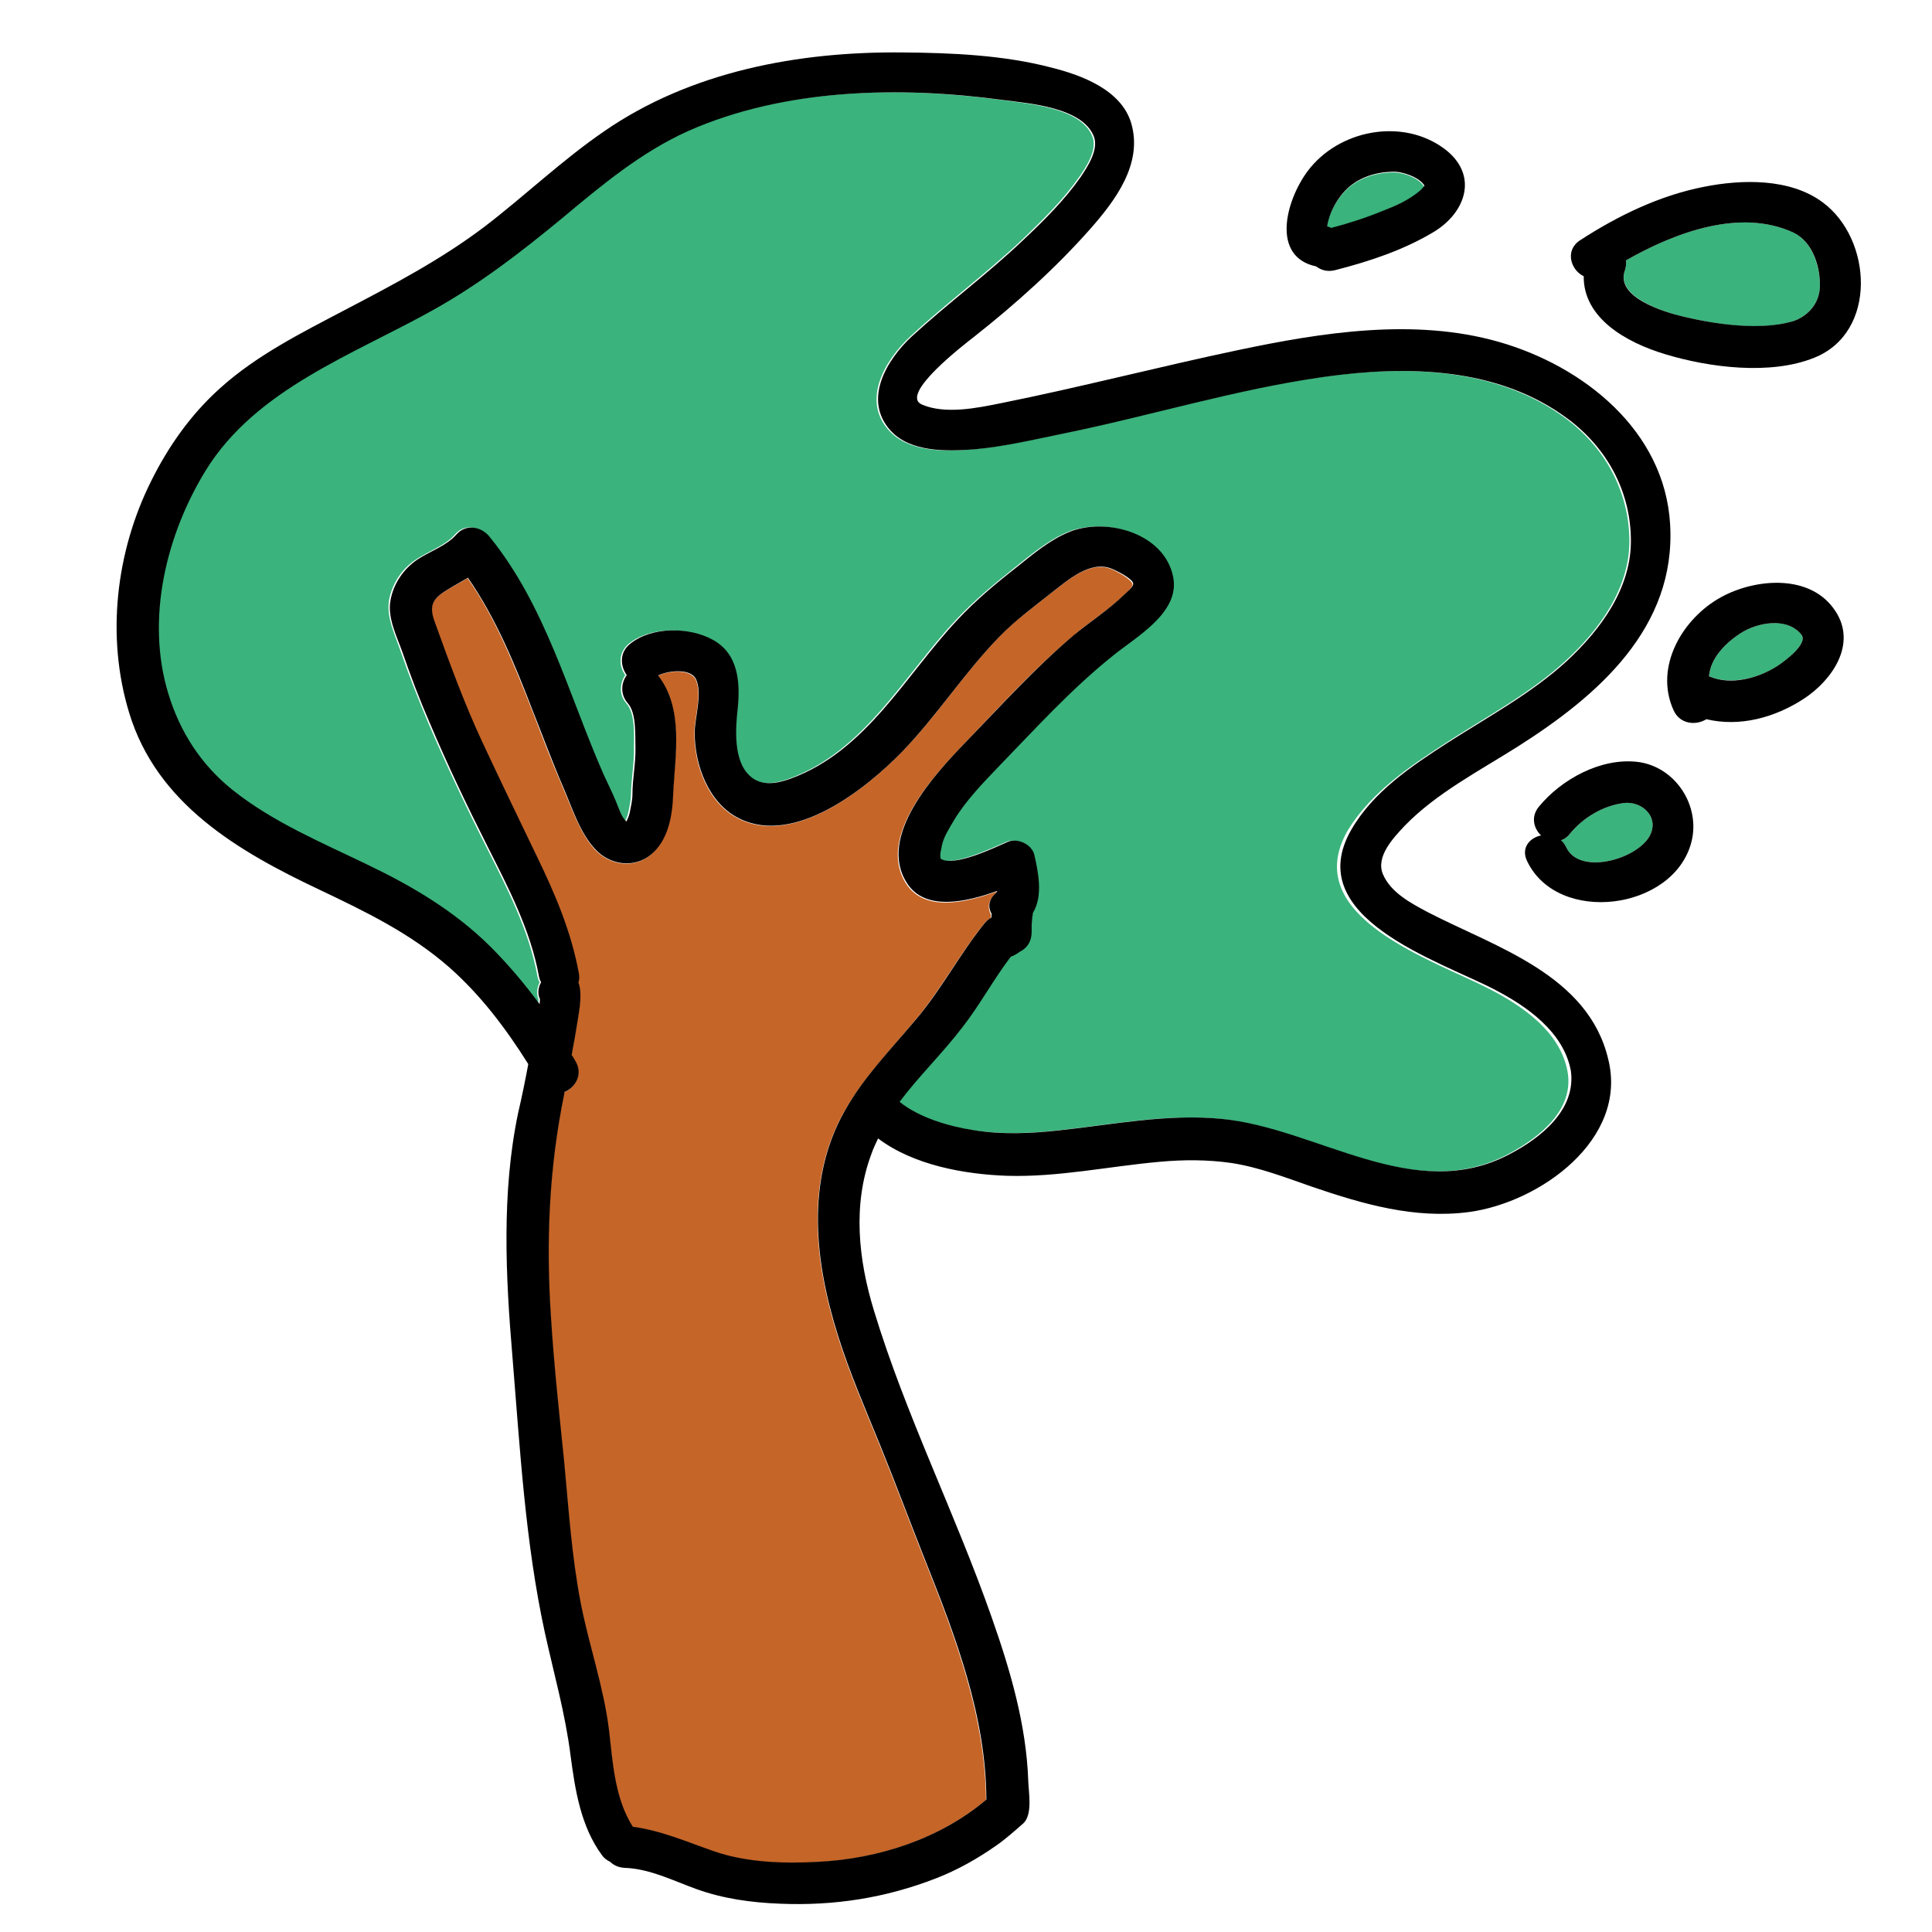 <svg xmlns="http://www.w3.org/2000/svg"  viewBox="0 0 512 512" width="1024px" height="1024px"><path fill="#C56528" d="M294.2,150.7c-5.5-2-11.4,3.2-15.4,6.3c-4.9,3.9-10,7.5-14.3,12.1c-9.2,9.5-16.4,20.9-25.6,30.3c-9.6,9.8-28.4,24.9-43.1,17.6c-8.1-4-11.8-14-11.8-22.7c0-4,2.1-10.3,0.4-14.1c-1.4-3-7.1-2.5-10.1-1.1c7,8.9,4.5,21,4,31.5c-0.3,5.6-1.4,12.1-5.9,16c-4.5,3.7-10.8,2.7-14.7-1.4c-4-4.3-6.2-11.1-8.5-16.4c-2.9-6.7-5.5-13.5-8.1-20.3c-4.8-12.2-9.7-24.6-17.2-35.3c-1.7,1.1-3.5,2-5.3,3.1c-3.8,2.3-5.1,4-3.6,8.3c3.9,10.9,7.8,21.7,12.7,32.1c4.8,10.2,9.7,20.4,14.6,30.6c4.8,9.9,9,19.8,11,30.7c0.2,1,0.1,1.8-0.1,2.5c1.1,3.1,0.2,7.5-0.2,10c-0.5,3.1-1,6.2-1.6,9.2c0.3,0.5,0.7,1.1,1,1.6c2.1,3.5,0,7-2.9,8.2c0,0.2-0.1,0.5-0.1,0.7c-4,19.5-4.8,38.8-3.5,58.7c0.8,12.8,2.2,25.6,3.5,38.4c1.2,12.6,2,25.1,4.4,37.6c2.2,11.3,6,22.3,7.5,33.7c1.1,8.6,1.5,18.2,6.3,25.6c7.5,0.9,14.3,4,21.5,6.5c8.7,3,18.5,3.3,27.6,2.8c15.9-0.8,32.2-6.1,44.6-16.5c-0.2-22.1-8.1-43.1-16.2-63.4c-4-10.1-7.8-20.3-11.9-30.4c-3.9-9.6-8.1-19.2-11.2-29.1c-6.1-19.3-8.7-41.1,1.7-59.5c5.1-9,12.2-16.3,18.8-24.2c6.8-8.1,11.7-17.4,18.2-25.5c0.5-0.7,1.1-1.2,1.8-1.5c0-0.3,0.1-0.7,0.1-1c-0.9-1.7-0.8-3.8,1.1-5.5c0.2-0.2,0.3-0.3,0.4-0.6c-8.3,3-19,5.4-23.9-2c-8.1-12.4,7.4-29,15.3-37.2c9.4-9.8,18.5-19.9,29-28.7c4.2-3.6,9.2-6.7,13.2-10.6c0.5-0.5,2.6-2.1,2.4-3C299.9,153.5,295.6,151.2,294.2,150.7z"/><path fill="#3AB37C" d="M383.3 196.8c10.5-6.8 22.1-13 31.4-21.5 9.1-8.3 17.4-19.6 17.1-32.6-.3-12.8-6.5-24-16.7-31.7-18.5-13.8-42.7-14.2-64.7-11.1-23.4 3.3-45.9 10.3-69 15-7.8 1.6-15.9 3.5-23.8 4.2-7.1.6-16.7.8-22-5-7.4-8.1-1-18.8 5.7-25 9.6-8.9 20.2-16.7 29.8-25.8 5.3-5.1 10.7-10.4 14.9-16.4 1.8-2.6 4.9-7.2 3.5-10.7-3-7.8-17.3-8.7-24.1-9.7-27.3-3.7-58-3.1-83.6 8.3-12.4 5.5-22.9 14.3-33.2 23-10.8 9.1-21.9 17.5-34.3 24.4-21.1 11.8-47 20.9-60.2 42.5-10.5 17.1-15.9 39.4-9.9 59.1 3.1 10.2 8.7 18.9 17.1 25.6 10.7 8.5 23.3 13.9 35.6 19.7 11.9 5.7 23.2 12.3 32.6 21.7 4.8 4.8 9.1 9.9 13.1 15.3 0-.4.1-.9.1-1.3-.6-1.4-.4-3 .3-4.5-.3-.5-.5-1.1-.6-1.7-2.2-12.1-8.1-23.4-13.6-34.3-5.4-10.7-10.6-21.7-15.3-32.7-2.6-6.2-5.1-12.5-7.3-18.9-1.4-4.2-3.9-9.1-3.1-13.7.8-4.3 3.4-8.3 7.1-10.7 3.3-2.2 7.8-3.7 10.4-6.7 2.5-2.9 6.5-2.1 8.7.6 14.9 18.3 20.9 41.7 30.2 62.9 1.1 2.4 2.2 4.8 3.3 7.2.7 1.6 1.4 4.2 2.8 5.4 0 0 0 0 0 0 .4-.8.7-1.5.9-2.4.3-1.5.7-3.2.7-4.8.1-4.2.9-8.2.8-12.4 0-3.2.4-9-2-11.7-2.1-2.4-1.7-5.4-.3-7.5-1.7-2.3-1.9-5.8.8-8.2 5.7-4.7 15.7-4.6 21.9-1.2 6.9 3.8 7.4 11.4 6.7 18.3-.6 5.2-1.1 13.8 3.2 17.8 3 2.7 7.1 2.1 10.7.8 20.2-7.3 30.5-27.4 44.4-42.2 4.8-5.1 10-9.4 15.4-13.7 4.4-3.5 8.9-7.3 14.1-9.5 9.8-4 25.3.2 27.6 11.9 1.9 9.5-9.8 16-16 20.9-11 8.9-20.4 19.2-30.2 29.3-4.2 4.4-8.7 9-11.9 14.3-1.2 2.1-2.7 4.3-3.2 6.7-.2.9-.5 1.9-.4 2.8 0 .3.1.5.1.7 3.6 2.2 14.2-3 17.8-4.5 2.6-1.1 6.3.6 7 3.4 1.1 4.7 2.4 10.8-.3 15.3 0 0 0 0 0 0 0 .1-.1.2-.1.2 0 .1 0 .2 0 .3-.1.5-.2 1-.2 1.5 0 .2-.1 1.3-.1 1.2 0 .6 0 1.3 0 1.9 0 2.5-1.1 4.3-3.1 5.3-.3.2-.6.5-.9.6-.5.3-1 .5-1.5.7-4.6 6.1-8.2 12.8-12.9 18.8-5.2 6.7-11.4 12.8-16.6 19.7 5.2 4.3 13.1 6.5 19.6 7.5 7.4 1.1 14.9.9 22.3.1 14.4-1.5 28.8-4.5 43.3-3.1 25.4 2.4 51.1 22.9 76.6 9.3 8-4.3 17.5-11.6 15.6-21.9-1.9-10.3-11.6-17.1-20.3-21.6-14.6-7.7-51.3-19.1-37.9-42.3C363.5 209.8 373.7 203 383.3 196.8zM369 45.7c-4.4.1-8.7 1.4-12 4.4-1.6 1.5-3.2 3.7-4.3 6.3-.5 1.2-1 2.5-1.1 3.8.4.1.8.2 1.1.4 4.6-1.3 9.2-2.7 13.6-4.5 3-1.3 6.1-2.6 8.8-4.5.9-.6 1.6-1.2 2.3-2.1C376.1 47.1 371.6 45.6 369 45.7z"/><path fill="#3AB37C" d="M430.4 212.8c-5.6.7-10.9 3.9-14.4 8.2-.7.9-1.5 1.4-2.3 1.7.5.5 1 1.1 1.4 1.9 3.7 7.8 20.2 2.7 22.5-4C439.3 215.9 434.7 212.3 430.4 212.8zM477.4 168.2c-3.7-4.8-11.8-3.2-16.1-.4-4.2 2.7-8 6.7-8.4 11.4.1 0 .1 0 .2.1 5.7 2.3 12.9.4 17.9-2.8C473.3 175 479.2 170.5 477.4 168.2zM475.2 61.6c-14-6.4-31.1-.1-44.3 7.4.1.8 0 1.7-.3 2.7-2.4 6.9 10 10.9 15.5 12.2 8.8 2.1 20.2 3.8 28.8 1.3 3.5-1 7.4-4.4 7.4-9.6C482.2 70.5 480.3 64 475.2 61.6z"/><path d="M378.5,241.8c-4.5-2.4-9.9-5.2-12-10.1c-2-4.7,2.8-9.7,5.7-12.8c8.4-8.7,20-14.7,30.1-21.1c21.1-13.4,41.9-31.4,40.3-58.8c-1.4-24.9-23-42-45.4-48.4c-22.4-6.4-46.9-2.5-69.2,2.2c-20.9,4.4-41.6,9.8-62.5,14c-6.4,1.3-15,3.1-21.2,0.4c-6.1-2.7,11.5-16.1,13.9-18c10.8-8.5,21.6-18.2,30.7-28.5c6.7-7.6,14-17.3,10.9-28c-2.6-8.9-13.2-12.8-21.2-14.8c-12.6-3.3-26.4-3.9-39.3-4c-27.6-0.3-56.2,5-79.2,20.9C149,42.4,139.2,51.8,128.5,60c-11.6,8.8-24.4,15.5-37.2,22.2c-11.4,6-23.4,12-33,20.7c-7.7,6.9-13.7,15.4-18.3,24.7c-9.3,18.7-11.9,41.1-5.8,61.2c7.3,24.2,28.9,36.8,50.5,47c12.2,5.8,24,11.5,34.3,20.5c8.4,7.4,15.1,16.3,21,25.7c-0.8,4.3-1.7,8.7-2.7,13c-4.4,21-3.3,43.3-1.5,64.5c2,24.4,3.4,49.3,8.6,73.2c2.4,10.9,5.4,21.4,6.8,32.5c1.2,9.1,2.7,18.8,8.3,26.4c0.6,0.9,1.4,1.4,2.2,1.8c0.9,0.9,2.2,1.5,3.8,1.6c6.6,0.2,12.9,3.4,19,5.6c7.2,2.6,14.6,3.6,22.2,3.9c14.3,0.6,27.9-1.5,41.3-6.7c5.7-2.2,11-5.2,16-8.7c2.6-1.8,4.9-3.9,7.2-5.9c2.5-2.3,1.4-8.2,1.3-11.2c-0.5-14.9-4.8-29.5-9.7-43.4c-9.6-27.4-22.8-53.6-31.2-81.3c-4.1-13.4-5.7-28-0.7-41.4c0.5-1.5,1.2-2.9,1.8-4.2c9.4,7.1,22.9,9.5,34.2,9.9c13.5,0.4,26.9-2.5,40.3-3.7c6.4-0.6,12.8-0.6,19.1,0.3c7.3,1.1,14.5,3.9,21.4,6.3c13.5,4.6,27.2,8.6,41.6,6.7c18.7-2.5,42.2-19.2,36.9-40.5C420.9,258.3,396.3,251,378.5,241.8z M223.8,294.5c-10.4,18.5-7.8,40.2-1.7,59.5c3.1,9.9,7.3,19.5,11.2,29.1c4.1,10.1,7.9,20.3,11.9,30.4c8.1,20.3,16.1,41.3,16.2,63.4c-12.3,10.4-28.6,15.7-44.6,16.5c-9.1,0.5-18.9,0.2-27.6-2.8c-7.2-2.5-14-5.5-21.5-6.5c-4.8-7.5-5.3-17.1-6.3-25.6c-1.4-11.4-5.3-22.4-7.5-33.7c-2.4-12.4-3.2-25-4.4-37.6c-1.3-12.8-2.7-25.5-3.5-38.4c-1.3-19.8-0.5-39.2,3.5-58.7c0-0.2,0.1-0.5,0.1-0.7c2.9-1.2,5-4.7,2.9-8.2c-0.3-0.5-0.6-1.1-1-1.6c0.6-3.1,1.1-6.1,1.6-9.2c0.4-2.6,1.3-7,0.2-10c0.2-0.7,0.3-1.5,0.1-2.5c-2-10.9-6.2-20.8-11-30.7c-4.9-10.2-9.8-20.3-14.6-30.6c-4.9-10.5-8.8-21.3-12.7-32.1c-1.5-4.3-0.2-6,3.6-8.3c1.8-1.1,3.5-2,5.3-3.1c7.5,10.8,12.5,23.1,17.2,35.3c2.7,6.8,5.2,13.6,8.1,20.3c2.3,5.3,4.4,12.1,8.5,16.4c3.8,4.1,10.2,5.1,14.7,1.4c4.6-3.8,5.7-10.3,5.9-16c0.5-10.5,2.9-22.6-4-31.5c3-1.4,8.8-1.9,10.1,1.1c1.7,3.8-0.4,10.1-0.4,14.1c0,8.6,3.7,18.7,11.8,22.7c14.7,7.3,33.5-7.8,43.1-17.6c9.2-9.5,16.4-20.8,25.6-30.3c4.4-4.6,9.4-8.2,14.3-12.1c4-3.1,9.9-8.3,15.4-6.3c1.4,0.5,5.8,2.7,6,4c0.2,0.9-1.9,2.5-2.4,3c-4,3.9-8.9,7.1-13.2,10.6c-10.4,8.8-19.5,18.9-29,28.7c-7.9,8.2-23.4,24.8-15.3,37.2c4.8,7.4,15.6,5,23.9,2c-0.1,0.2-0.2,0.4-0.4,0.6c-2,1.7-2.1,3.8-1.1,5.5c0,0.3-0.1,0.7-0.1,1c-0.6,0.3-1.2,0.8-1.8,1.5c-6.6,8.2-11.4,17.5-18.2,25.5C236,278.2,228.8,285.5,223.8,294.5z M400.2,305.8c-25.5,13.6-51.1-6.9-76.6-9.3c-14.5-1.4-29,1.6-43.3,3.1c-7.4,0.8-14.9,1.1-22.3-0.1c-6.5-1-14.4-3.3-19.6-7.5c5.1-6.8,11.4-12.9,16.6-19.7c4.7-6,8.3-12.8,12.9-18.8c0.5-0.1,1-0.4,1.5-0.7c0.3-0.2,0.6-0.4,0.9-0.6c2-1,3.1-2.8,3.1-5.3c0-0.6,0-1.3,0-1.9c0,0.1,0.1-1,0.1-1.2c0-0.5,0.1-1,0.2-1.5c0-0.1,0-0.2,0-0.3c0-0.1,0.1-0.1,0.1-0.2c0,0,0,0,0,0c2.6-4.4,1.4-10.5,0.3-15.3c-0.7-2.8-4.5-4.5-7-3.4c-3.5,1.5-14.1,6.7-17.8,4.5c0-0.2-0.1-0.4-0.1-0.7c-0.1-0.9,0.3-1.9,0.4-2.8c0.5-2.4,2-4.6,3.2-6.7c3.2-5.3,7.7-9.9,11.9-14.3c9.8-10.1,19.2-20.5,30.2-29.3c6.1-5,17.9-11.4,16-20.9c-2.3-11.7-17.9-15.9-27.6-11.9c-5.3,2.2-9.7,6-14.1,9.5c-5.5,4.3-10.6,8.6-15.4,13.7c-13.9,14.8-24.2,34.9-44.4,42.2c-3.6,1.3-7.7,2-10.7-0.8c-4.4-4-3.8-12.6-3.2-17.8c0.7-7,0.2-14.6-6.7-18.3c-6.2-3.4-16.2-3.5-21.9,1.2c-2.8,2.3-2.5,5.9-0.8,8.2c-1.5,2.1-1.8,5.1,0.3,7.5c2.3,2.6,1.9,8.5,2,11.7c0.1,4.2-0.8,8.3-0.8,12.4c0,1.6-0.4,3.2-0.7,4.8c-0.2,0.9-0.5,1.6-0.9,2.4c0,0,0,0,0,0c-1.4-1.2-2.1-3.8-2.8-5.4c-1-2.4-2.2-4.8-3.3-7.2c-9.3-21.2-15.3-44.6-30.2-62.9c-2.2-2.7-6.2-3.4-8.7-0.6c-2.7,3.1-7.1,4.5-10.4,6.7c-3.7,2.5-6.3,6.4-7.1,10.7c-0.9,4.6,1.6,9.5,3.1,13.7c2.2,6.4,4.6,12.7,7.3,18.9c4.7,11.1,9.9,22,15.3,32.7c5.5,10.9,11.4,22.2,13.6,34.3c0.1,0.6,0.3,1.2,0.6,1.7c-0.8,1.4-1,3.1-0.3,4.5c0,0.4-0.1,0.9-0.1,1.3c-4-5.4-8.3-10.5-13.1-15.3c-9.5-9.4-20.7-16-32.6-21.7c-12.2-5.9-24.9-11.2-35.6-19.7c-8.4-6.7-14-15.4-17.1-25.6c-6-19.7-0.6-42,9.9-59.1c13.3-21.6,39.1-30.7,60.2-42.5c12.4-6.9,23.4-15.4,34.3-24.4c10.3-8.6,20.8-17.4,33.2-23c25.6-11.4,56.3-12,83.6-8.3c6.8,0.9,21.1,1.9,24.1,9.7c1.3,3.5-1.7,8-3.5,10.7c-4.2,6-9.6,11.4-14.9,16.4c-9.5,9.1-20.1,16.9-29.8,25.8c-6.7,6.2-13.1,16.8-5.7,25c5.3,5.8,14.9,5.5,22,5c8-0.7,16-2.6,23.8-4.2c23.1-4.7,45.6-11.7,69-15c22-3.1,46.2-2.7,64.7,11.1c10.2,7.6,16.5,18.9,16.7,31.7c0.3,13-8,24.2-17.1,32.6c-9.3,8.5-20.8,14.7-31.4,21.5c-9.6,6.2-19.8,13-25.6,23.1c-13.4,23.3,23.3,34.7,37.9,42.3c8.7,4.5,18.4,11.3,20.3,21.6C417.7,294.2,408.2,301.6,400.2,305.8z"/><path d="M382.6 39.3c-11.1-8.1-27.9-4.9-36.1 6.1-5.9 8-9.6 22.7 2.3 25.2 1.3 1 3 1.5 5 1 9-2.3 18.1-5.3 26.1-10.1C388.7 56.2 391.9 46.1 382.6 39.3zM375.2 51.4c-2.7 2-5.7 3.3-8.8 4.5-4.4 1.8-9 3.3-13.6 4.5-.4-.2-.7-.3-1.1-.4.2-1.3.6-2.6 1.1-3.8 1.1-2.6 2.7-4.8 4.3-6.3 3.3-3 7.6-4.3 12-4.4 2.6-.1 7.1 1.5 8.4 3.7C376.8 50.2 376 50.8 375.2 51.4zM433.9 201.9c-9.7-1.1-20.1 4.6-26.1 11.9-2.2 2.7-1.3 5.8.6 7.6-3 .6-5.4 3.3-3.7 6.8 8.1 17 38.7 13.1 43.5-4.9C450.8 213.6 444 203.1 433.9 201.9zM437.6 220.6c-2.3 6.7-18.8 11.8-22.5 4-.4-.8-.8-1.4-1.4-1.9.8-.3 1.6-.8 2.3-1.7 3.5-4.3 8.8-7.5 14.4-8.2C434.7 212.3 439.3 215.9 437.6 220.6zM483 53.6c-8.6-6.4-21.4-6.1-31.4-4.1-11.8 2.3-22.9 7.7-32.9 14.2-4.1 2.7-2.4 7.9 1 9.5-.1 11 11 17.5 21.7 20.7 11.6 3.5 27.8 5.6 39.4.9C497.6 88.1 496.2 63.3 483 53.6zM474.9 85.2c-8.5 2.4-20 .8-28.8-1.3-5.5-1.3-18-5.2-15.5-12.2.3-.9.4-1.8.3-2.7 13.2-7.5 30.3-13.8 44.3-7.4 5.1 2.4 7.1 8.8 7.1 14C482.3 80.9 478.4 84.2 474.9 85.2zM486.5 162.1c-6.5-10.2-21.3-8.8-30.3-3.9-10.3 5.6-17.9 18.5-12.7 30 1.7 3.8 6 4.1 8.7 2.4 8.9 2.1 18.1-.4 25.8-5.4C485.5 180.3 492.1 170.8 486.5 162.1zM471 176.5c-5 3.2-12.2 5.2-17.9 2.8-.1 0-.1 0-.2-.1.4-4.7 4.2-8.7 8.4-11.4 4.3-2.8 12.3-4.4 16.1.4C479.2 170.5 473.3 175 471 176.5z"/></svg>